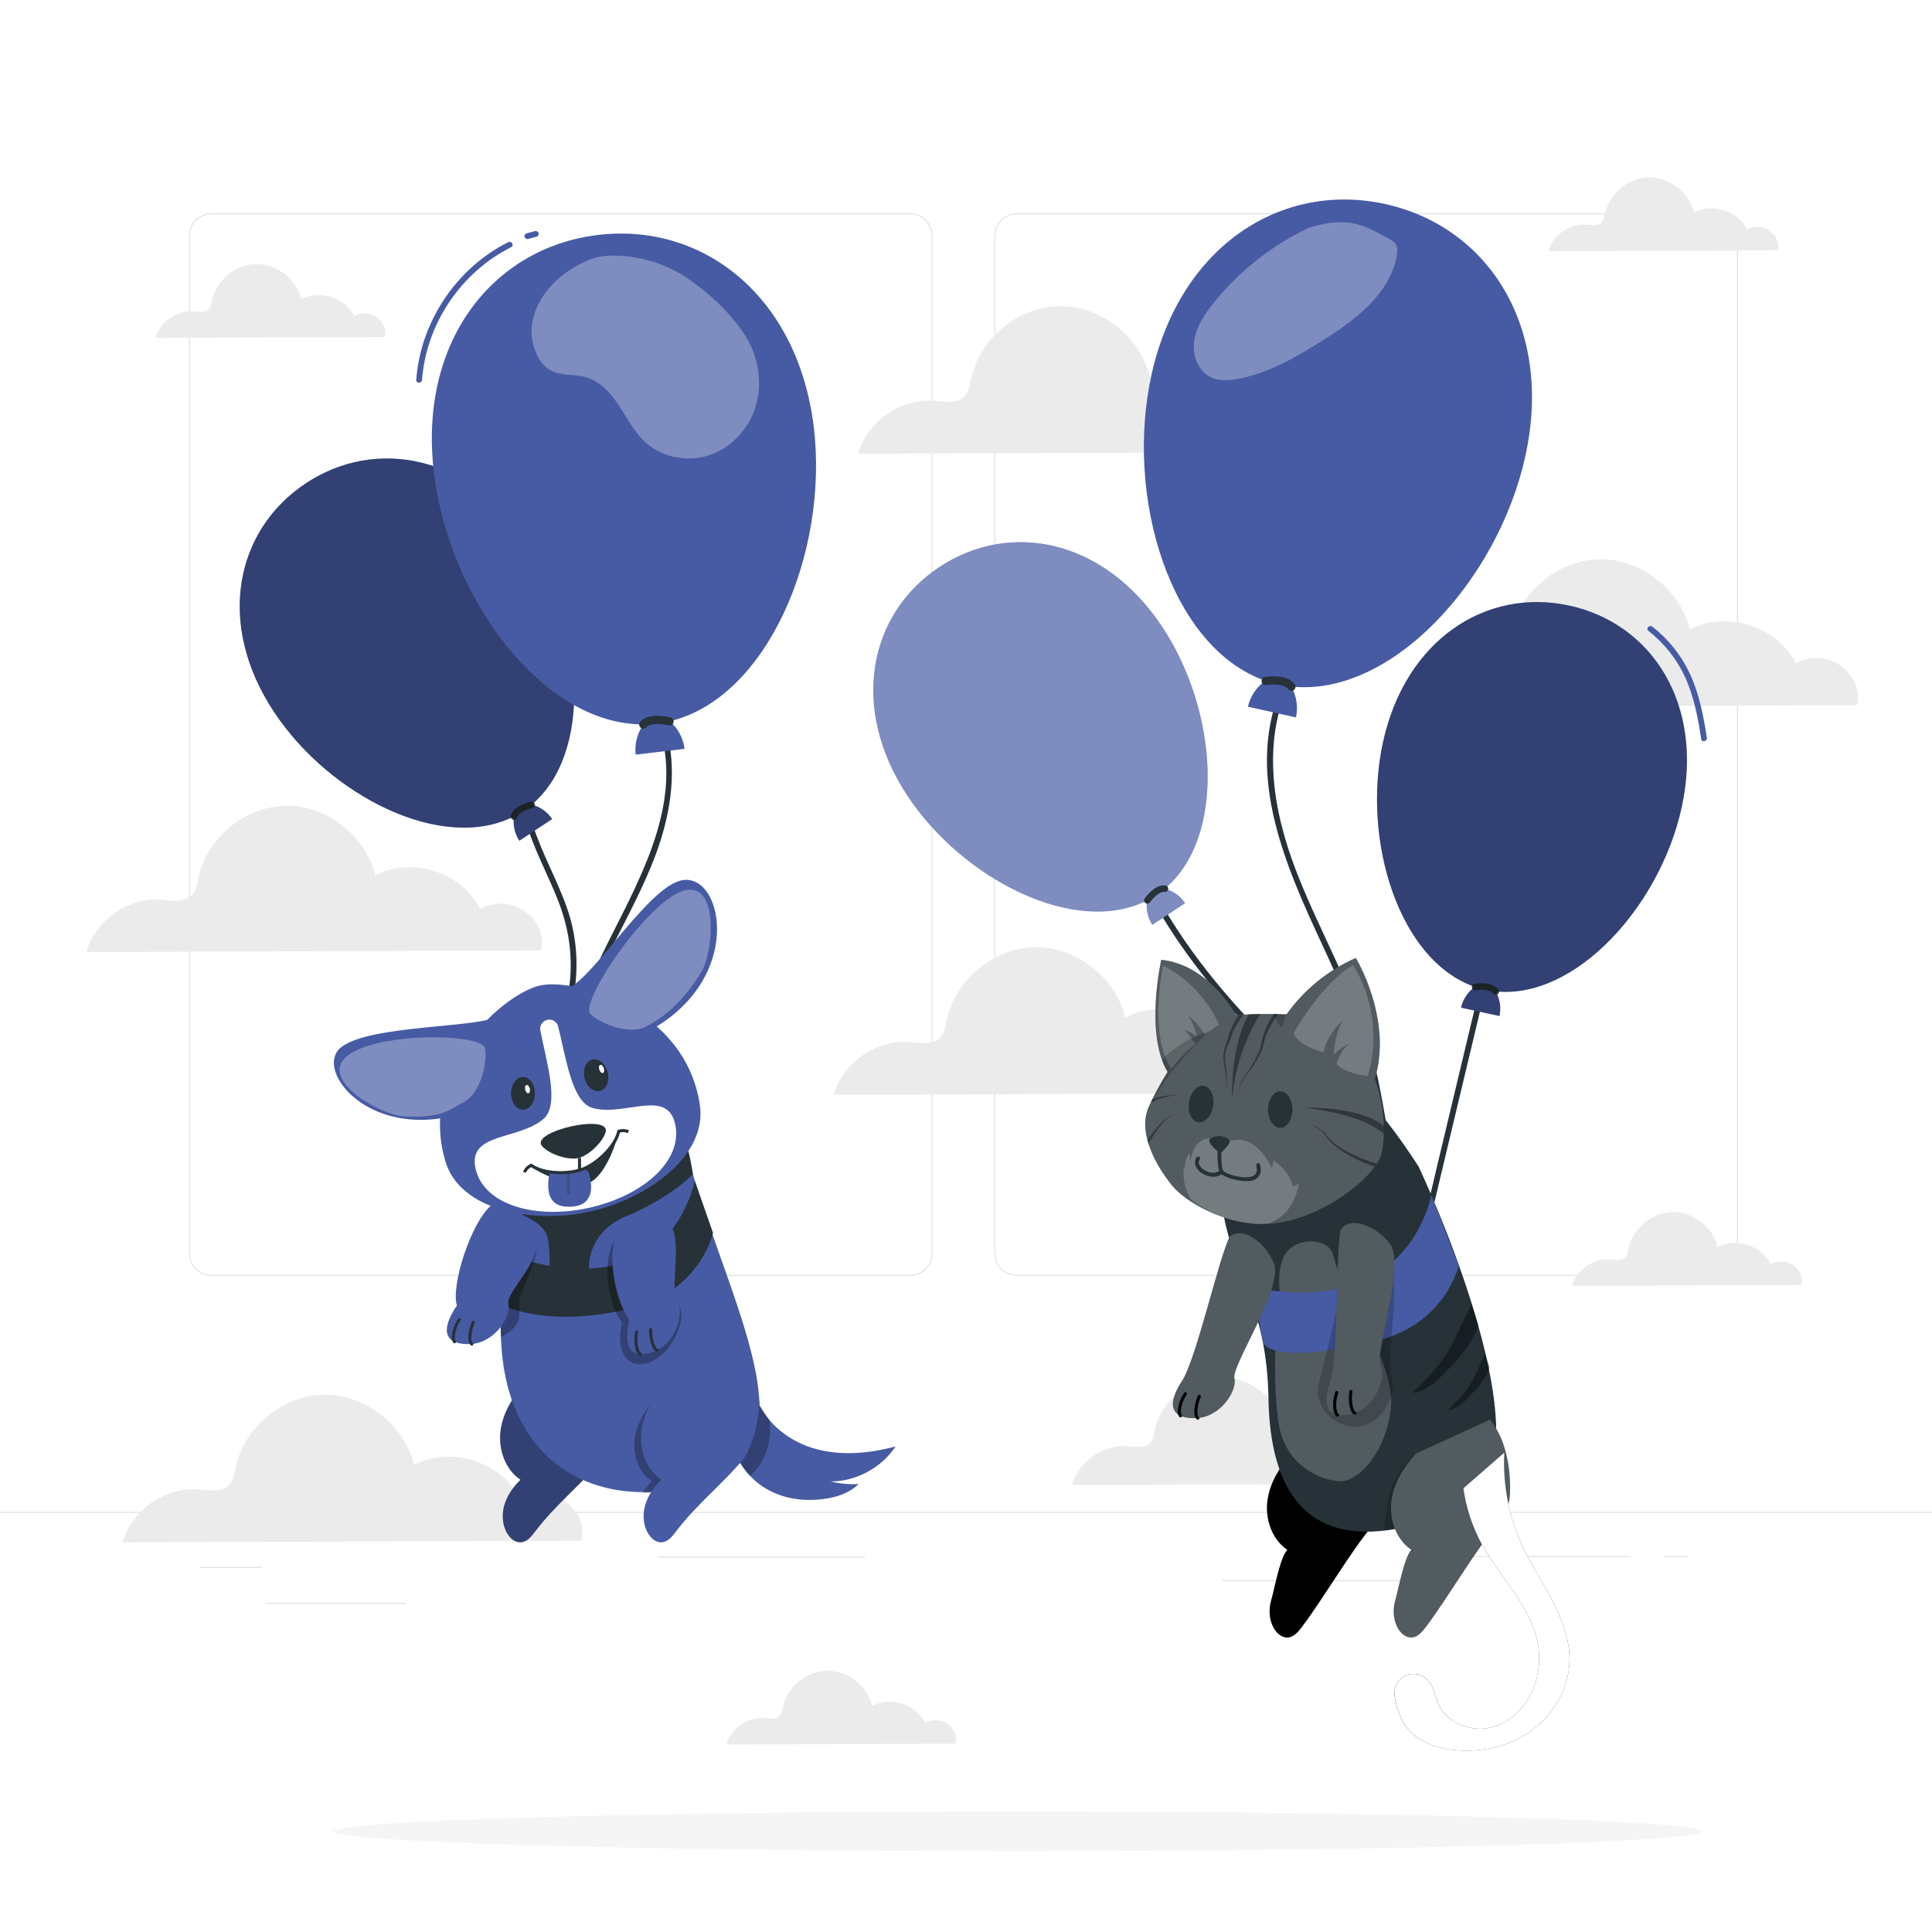 <svg class="animated" id="freepik_stories-animals-floating-with-balloons" xmlns="http://www.w3.org/2000/svg" viewBox="0 0 500 500" version="1.1" xmlns:xlink="http://www.w3.org/1999/xlink" xmlns:svgjs="http://svgjs.com/svgjs"><style>svg#freepik_stories-animals-floating-with-balloons:not(.animated) .animable {opacity: 0;}svg#freepik_stories-animals-floating-with-balloons.animated #freepik--Cat--inject-2 {animation: 6s Infinite  linear wind;animation-delay: 0s;}svg#freepik_stories-animals-floating-with-balloons.animated #freepik--Dog--inject-2 {animation: 3s Infinite  linear wind;animation-delay: 0s;}            @keyframes wind {                0% {                    transform: rotate( 0deg );                }                25% {                    transform: rotate( 1deg );                }                75% {                    transform: rotate( -1deg );                }            }        </style><g id="freepik--background-complete--inject-2" class="animable" style="transform-origin: 250px 248.69px;"><g id="eloailqowx2v" class="animable" style="transform-origin: 250px 235.136px;"><g id="elbx9ciwpylyi" class="animable" style="transform-origin: 250px 223.358px;"><g id="eln8osvupnu3p" class="animable" style="transform-origin: 249.333px 192.699px;"><path d="M443.92,330.198h-180.746c-3.232,0-5.862-2.63-5.862-5.862V61.062c0-3.232,2.63-5.862,5.862-5.862h180.746c3.232,0,5.862,2.629,5.862,5.862V324.335c0,3.233-2.63,5.862-5.862,5.862ZM263.174,55.45c-3.095,0-5.612,2.518-5.612,5.612V324.335c0,3.095,2.518,5.612,5.612,5.612h180.746c3.095,0,5.612-2.517,5.612-5.612V61.062c0-3.094-2.518-5.612-5.612-5.612h-180.746Z" style="fill: rgb(224, 224, 224); transform-origin: 353.547px 192.699px;" id="elmt4gbpjf5pk" class="animable"></path><path d="M235.493,330.198H54.746c-3.232,0-5.862-2.63-5.862-5.862V61.062c0-3.232,2.629-5.862,5.862-5.862H235.493c3.232,0,5.862,2.629,5.862,5.862V324.335c0,3.233-2.63,5.862-5.862,5.862ZM54.746,55.45c-3.094,0-5.612,2.518-5.612,5.612V324.335c0,3.095,2.518,5.612,5.612,5.612H235.493c3.095,0,5.612-2.517,5.612-5.612V61.062c0-3.094-2.518-5.612-5.612-5.612H54.746Z" style="fill: rgb(224, 224, 224); transform-origin: 145.119px 192.699px;" id="el38u800jxtem" class="animable"></path></g><rect x="0" y="391.267" width="500" height=".25" style="fill: rgb(224, 224, 224); transform-origin: 250px 391.392px;" id="el56phfhfq00l" class="animable"></rect></g><rect x="51.672" y="405.531" width="16.06" height=".25" style="fill: rgb(224, 224, 224); transform-origin: 59.702px 405.656px;" id="elsmyaytejgk" class="animable"></rect><rect x="170.352" y="402.821" width="53.53" height=".25" style="fill: rgb(224, 224, 224); transform-origin: 197.117px 402.946px;" id="eltavxeo0mn3" class="animable"></rect><rect x="68.732" y="414.821" width="36.25" height=".25" style="fill: rgb(224, 224, 224); transform-origin: 86.857px 414.946px;" id="elgoylbrszx2" class="animable"></rect><rect x="378.352" y="402.691" width="43.19" height=".25" style="fill: rgb(224, 224, 224); transform-origin: 399.947px 402.816px;" id="elcucvu8isy3" class="animable"></rect><rect x="430.452" y="402.691" width="6.33" height=".25" style="fill: rgb(224, 224, 224); transform-origin: 433.617px 402.816px;" id="el2e5fz6iszp7" class="animable"></rect><rect x="316.212" y="408.921" width="53.89" height=".25" style="fill: rgb(224, 224, 224); transform-origin: 343.157px 409.046px;" id="elrb6auahb7fl" class="animable"></rect></g><path d="M135.942,235.945c-3.282-2.48-8.072-2.761-11.622-.682-4.712-9.522-17.843-13.724-27.208-8.707-2.443-10.261-12.553-18.147-23.099-18.021-10.547,.127-20.463,8.255-22.659,18.571-.349,1.64-.58,3.436-1.752,4.633-1.905,1.946-5.085,1.293-7.8,1.081-8.541-.666-17.136,5.33-19.458,13.577l117.625-.428c1.03-3.983-.743-7.544-4.025-10.024Z" style="fill: rgb(235, 235, 235); transform-origin: 81.303px 227.465px;" id="el0jqelw68ba8r" class="animable"></path><path d="M330.389,272.804c-3.312-2.502-8.144-2.786-11.727-.688-4.754-9.608-18.004-13.848-27.453-8.786-2.465-10.353-12.666-18.311-23.307-18.183-10.642,.128-20.648,8.329-22.863,18.739-.352,1.654-.585,3.467-1.768,4.675-1.922,1.963-5.131,1.304-7.871,1.091-8.618-.672-17.29,5.378-19.634,13.699l118.685-.432c1.039-4.019-.75-7.612-4.062-10.115Z" style="fill: rgb(235, 235, 235); transform-origin: 275.256px 264.248px;" id="elmvsbfh6nzva" class="animable"></path><path d="M146.344,388.61c-3.312-2.502-8.144-2.786-11.726-.688-4.755-9.608-18.004-13.848-27.453-8.786-2.465-10.353-12.666-18.311-23.307-18.183-10.642,.128-20.648,8.329-22.863,18.739-.352,1.654-.585,3.467-1.768,4.675-1.922,1.963-5.131,1.304-7.871,1.091-8.618-.672-17.29,5.378-19.634,13.699l118.686-.432c1.039-4.019-.75-7.612-4.062-10.115Z" style="fill: rgb(235, 235, 235); transform-origin: 91.213px 380.054px;" id="el2ez8vlep6bd" class="animable"></path><path d="M476.49,172.389c-3.312-2.502-8.144-2.786-11.727-.688-4.755-9.608-18.004-13.848-27.453-8.786-2.465-10.353-12.666-18.311-23.307-18.183-10.642,.128-20.648,8.329-22.863,18.739-.352,1.654-.585,3.467-1.768,4.675-1.922,1.963-5.131,1.304-7.871,1.091-8.618-.672-17.29,5.378-19.634,13.699l118.686-.432c1.039-4.019-.75-7.612-4.062-10.115Z" style="fill: rgb(235, 235, 235); transform-origin: 421.357px 163.833px;" id="el4zl9tqz28kr" class="animable"></path><path d="M458.019,59.728c-1.656-1.251-4.072-1.393-5.863-.344-2.377-4.804-9.002-6.924-13.727-4.393-1.232-5.177-6.333-9.155-11.654-9.092-5.321,.064-10.324,4.164-11.432,9.369-.176,.827-.293,1.733-.884,2.338-.961,.982-2.566,.652-3.935,.545-4.309-.336-8.645,2.689-9.817,6.85l59.343-.216c.52-2.009-.375-3.806-2.031-5.057Z" style="fill: rgb(235, 235, 235); transform-origin: 430.452px 55.45px;" id="elpjqy4mxvu4" class="animable"></path><path d="M464.148,327.506c-1.656-1.251-4.072-1.393-5.863-.344-2.377-4.804-9.002-6.924-13.727-4.393-1.232-5.176-6.333-9.155-11.654-9.092-5.321,.064-10.324,4.165-11.432,9.369-.176,.827-.292,1.733-.884,2.338-.961,.982-2.566,.652-3.935,.545-4.309-.336-8.645,2.689-9.817,6.85l59.343-.216c.52-2.009-.375-3.806-2.031-5.057Z" style="fill: rgb(235, 235, 235); transform-origin: 436.581px 323.228px;" id="elj4zzydir7nh" class="animable"></path><path d="M97.557,82.163c-1.656-1.251-4.072-1.393-5.863-.344-2.377-4.804-9.002-6.924-13.727-4.393-1.233-5.177-6.333-9.155-11.654-9.092-5.321,.064-10.324,4.165-11.432,9.369-.176,.827-.293,1.733-.884,2.338-.961,.982-2.566,.652-3.935,.545-4.309-.336-8.645,2.689-9.817,6.85l59.343-.216c.52-2.009-.375-3.806-2.031-5.057Z" style="fill: rgb(235, 235, 235); transform-origin: 69.99px 77.885px;" id="elihz6852xmrn" class="animable"></path><path d="M361.386,376.591c-2.426-1.833-5.966-2.041-8.59-.504-3.483-7.038-13.188-10.144-20.11-6.436-1.806-7.584-9.278-13.413-17.073-13.319-7.796,.094-15.125,6.101-16.748,13.727-.258,1.212-.429,2.539-1.295,3.425-1.408,1.438-3.759,.956-5.765,.799-6.313-.493-12.665,3.94-14.382,10.035l86.94-.316c.761-2.944-.549-5.576-2.975-7.409Z" style="fill: rgb(235, 235, 235); transform-origin: 321.001px 370.324px;" id="el8pn13jrttkl" class="animable"></path><path d="M245.291,446.208c-1.656-1.251-4.072-1.393-5.863-.344-2.377-4.804-9.002-6.924-13.727-4.393-1.232-5.177-6.333-9.155-11.654-9.092-5.321,.064-10.324,4.165-11.432,9.369-.176,.827-.292,1.733-.884,2.338-.961,.982-2.566,.652-3.935,.545-4.309-.336-8.645,2.689-9.817,6.85l59.343-.216c.52-2.009-.375-3.806-2.031-5.057Z" style="fill: rgb(235, 235, 235); transform-origin: 217.724px 441.93px;" id="eld184gh60rme" class="animable"></path><path d="M336.696,106.873c-3.312-2.502-8.144-2.786-11.727-.688-4.754-9.608-18.004-13.848-27.453-8.786-2.465-10.353-12.666-18.311-23.308-18.183-10.642,.128-20.648,8.329-22.863,18.739-.352,1.654-.585,3.467-1.768,4.675-1.922,1.963-5.131,1.304-7.871,1.091-8.618-.672-17.29,5.378-19.634,13.699l118.686-.432c1.039-4.019-.75-7.612-4.062-10.115Z" style="fill: rgb(235, 235, 235); transform-origin: 281.562px 98.317px;" id="el2k6s1llllac" class="animable"></path></g><g id="freepik--Shadow--inject-2" class="animable" style="transform-origin: 263.387px 473.95px;"><path d="M440.364,473.95c0,2.843-79.235,5.148-176.977,5.148s-176.977-2.305-176.977-5.148,79.235-5.148,176.977-5.148,176.977,2.305,176.977,5.148Z" style="fill: rgb(245, 245, 245); transform-origin: 263.387px 473.95px;" id="eldrw8i1ymb4" class="animable"></path></g><g id="freepik--Cat--inject-2" class="animable" style="transform-origin: 333.868px 252.354px;"><g id="eldmvly180xh" class="animable" style="transform-origin: 333.868px 252.354px;"><g id="el5jztroac5l9" class="animable" style="transform-origin: 333.868px 192.944px;"><g id="el0xvmz12gzw6" class="animable" style="transform-origin: 295.666px 229.831px;"><path d="M295.811,228.288c6.648,13.142,15.567,24.986,25.531,35.786,5.031,5.453,10.332,10.653,15.785,15.682,5.64,5.201,11.531,10.191,16.49,16.074,5.433,6.447,9.72,14.238,10.211,22.801,.055,.96,1.555,.966,1.5,0-.891-15.553-12.72-26.836-23.537-36.65-11.226-10.184-22.032-20.895-31.195-33.009-5.103-6.746-9.67-13.892-13.49-21.443-.436-.862-1.73-.103-1.295,.757h0Z" style="fill: rgb(38, 50, 56); transform-origin: 330.526px 273.251px;" id="elzewvqxjvse7" class="animable"></path><g id="el8w4vwip4a0a" class="animable" style="transform-origin: 269.274px 189.83px;"><path d="M300.832,162.295c-15.107-22.857-39.471-27.613-57.686-15.57-18.215,12.043-23.375,36.32-8.329,59.179,14.472,21.873,43.617,36.499,62.039,27.122-.342,2.205,.147,4.459,1.37,6.325l8.477-5.619c-1.234-1.858-3.119-3.188-5.284-3.727,15.924-13.295,13.884-45.838-.587-67.711Z" style="fill: #475BA4; transform-origin: 269.274px 189.83px;" id="el7hevsqhhgj" class="animable"></path><g id="el79yxz3n6q9l"><path d="M300.832,162.295c-15.107-22.857-39.471-27.613-57.686-15.57-18.215,12.043-23.375,36.32-8.329,59.179,14.472,21.873,43.617,36.499,62.039,27.122-.342,2.205,.147,4.459,1.37,6.325l8.477-5.619c-1.234-1.858-3.119-3.188-5.284-3.727,15.924-13.295,13.884-45.838-.587-67.711Z" style="fill: rgb(255, 255, 255); opacity: 0.3; transform-origin: 269.274px 189.83px;" class="animable" id="eluofzj8lwg3h"></path></g><path d="M296.944,233.868c-.183,.005-.362-.053-.508-.164-.38-.269-.47-.795-.201-1.176l.002-.003c.269-.37,2.712-3.745,5.356-3.368,.466,.067,.792,.494,.734,.961-.066,.461-.493,.781-.954,.715h-.007c-1.393-.197-3.213,1.911-3.751,2.672-.153,.221-.402,.356-.671,.363Z" style="fill: rgb(38, 50, 56); transform-origin: 299.207px 231.498px;" id="elv8lr8h22w7" class="animable"></path></g></g><g id="elcs18se89zl" class="animable" style="transform-origin: 346.252px 192.944px;"><path d="M357.969,333.88c4.142-7.732,4.53-16.775,3.686-25.335-.545-5.533-1.694-10.972-2.656-16.441-.753-4.281-1.451-8.576-2.373-12.825-2.161-9.964-5.864-19.505-10.036-28.783-4.866-10.824-10.371-21.445-13.804-32.846-3.709-12.319-5.01-25.82-.25-38.044,.351-.9-1.099-1.29-1.446-.399-8.579,22.029,1.75,45.138,11.004,65.073,4.624,9.962,9.133,20.033,11.953,30.681,1.056,3.988,1.835,8.038,2.553,12.099,.916,5.179,1.93,10.348,2.771,15.539,1.628,10.045,2.265,21.26-2.698,30.524-.456,.851,.839,1.609,1.295,.757h0Z" style="fill: rgb(38, 50, 56); transform-origin: 344.95px 256.478px;" id="elhue7svrgqfm" class="animable"></path><g id="el3v9kthchloi" class="animable" style="transform-origin: 346.252px 118.65px;"><path d="M394.689,118.358c7.491-33.46-9.374-59.553-36.042-65.518-26.668-5.965-53.033,10.458-60.578,43.866-7.154,32.034,4.961,71.005,29.407,79.47-2.284,1.606-3.892,4.003-4.512,6.726l12.425,2.764c.603-2.726,.165-5.579-1.228-7.999,25.808,2.814,53.374-27.275,60.529-59.31Z" style="fill: #475BA4; transform-origin: 346.252px 118.65px;" id="elpn4dbfu9ta" class="animable"></path><path d="M326.793,176.985c-.163-.161-.266-.373-.292-.6-.088-.576,.309-1.114,.885-1.202h.005c.568-.079,5.729-.807,7.686,1.903,.344,.478,.242,1.143-.229,1.496-.473,.341-1.133,.234-1.473-.239l-.005-.007c-1.032-1.426-4.513-1.236-5.666-1.061-.332,.054-.67-.053-.91-.29Z" style="fill: rgb(38, 50, 56); transform-origin: 330.885px 176.909px;" id="elt9nlnn4gq0r" class="animable"></path></g><g id="el8fmhaf8fgcm"><g style="opacity: 0.3; transform-origin: 335.28px 77.944px;" class="animable" id="elbdawybrceh"><path d="M361.136,63.088c-.362-.519-.922-.859-1.474-1.167-6.543-3.651-10.756-6.165-20.963-2.957-9.577,4.528-18.097,11.272-24.703,19.552-2.243,2.812-4.322,5.926-4.908,9.474-.586,3.549,.679,7.616,3.809,9.387,2.444,1.382,5.469,1.141,8.214,.55,7.718-1.661,14.695-5.697,21.37-9.913,8.43-5.324,17.319-12.077,19.007-21.904,.176-1.027,.243-2.169-.353-3.023Z" style="fill: rgb(255, 255, 255); transform-origin: 335.28px 77.944px;" id="elliwxek5rnc" class="animable"></path></g></g></g><g id="elj19m3qhj7om" class="animable" style="transform-origin: 399.05px 237.484px;"><g id="elqys75bg694" class="animable" style="transform-origin: 396.474px 237.484px;"><path d="M385.658,238.16c.054,5.386-1.091,10.64-2.33,15.852-1.267,5.329-2.545,10.655-3.817,15.982-2.571,10.762-5.141,21.524-7.712,32.287-.67,2.805-1.287,5.628-2.034,8.413-.691,2.577-1.61,5.116-3.381,7.159-.63,.726,.427,1.792,1.061,1.061,3.101-3.577,3.922-8.37,4.989-12.836,1.334-5.583,2.667-11.167,4.001-16.75,2.629-11.005,5.257-22.01,7.886-33.015,1.425-5.967,2.9-11.978,2.838-18.154-.01-.965-1.51-.967-1.5,0h0Z" style="fill: rgb(38, 50, 56); transform-origin: 376.676px 278.297px;" id="eltcca9jzhmcr" class="animable"></path><g id="eltne4dw17rz" class="animable" style="transform-origin: 396.474px 209.38px;"><g id="el5znt2j0l95" class="animable" style="transform-origin: 396.474px 209.38px;"><path d="M435.209,208.961c5.869-26.762-7.697-47.552-29.027-52.226-21.33-4.674-42.339,8.541-48.251,35.262-5.605,25.621,4.212,56.718,23.774,63.398-1.82,1.291-3.096,3.212-3.582,5.39l9.938,2.165c.473-2.18,.113-4.459-1.009-6.387,20.631,2.158,42.553-21.98,48.158-47.601Z" style="fill: #475BA4; transform-origin: 396.474px 209.38px;" id="ely82l5vdvvc" class="animable"></path><path d="M381.162,256.043c-.131-.128-.214-.297-.236-.479-.072-.46,.243-.892,.703-.964h.004c.453-.066,4.575-.665,6.148,1.494,.276,.381,.198,.912-.177,1.196-.377,.274-.904,.19-1.178-.186l-.004-.006c-.83-1.136-3.61-.972-4.531-.828-.265,.044-.536-.04-.728-.228Z" style="fill: rgb(38, 50, 56); transform-origin: 384.431px 255.963px;" id="elaat0j40380n" class="animable"></path></g><g id="elcp57e9p8mmr"><path d="M435.209,208.961c5.869-26.762-7.697-47.552-29.027-52.226-21.33-4.674-42.339,8.541-48.251,35.262-5.605,25.621,4.212,56.718,23.774,63.398-1.82,1.291-3.096,3.212-3.582,5.39l9.938,2.165c.473-2.18,.113-4.459-1.009-6.387,20.631,2.158,42.553-21.98,48.158-47.601Z" style="opacity: 0.3; transform-origin: 396.474px 209.38px;" class="animable" id="elwxxbryulajk"></path></g></g></g><path d="M426.596,163.255c4.033,3.168,7.281,7.197,9.444,11.853,2.363,5.086,3.392,10.677,4.236,16.183,.146,.951,1.591,.547,1.446-.399-.865-5.651-1.963-11.324-4.387-16.542-2.209-4.755-5.56-8.921-9.679-12.157-.751-.59-1.82,.465-1.061,1.061h0Z" style="fill: #475BA4; transform-origin: 434.033px 176.927px;" id="el8amicakrkpg" class="animable"></path></g></g><path d="M332.574,287.548c0,.609-.275,1.102-.614,1.102s-.615-.494-.615-1.102,.275-1.102,.615-1.102,.614,.493,.614,1.102Z" style="fill: rgb(255, 255, 255); transform-origin: 331.96px 287.548px;" id="elzymr4hkgt8b" class="animable"></path><path d="M312.153,286.551c0,.609-.275,1.102-.614,1.102s-.614-.493-.614-1.102,.275-1.102,.614-1.102,.614,.494,.614,1.102Z" style="fill: rgb(255, 255, 255); transform-origin: 311.539px 286.551px;" id="els0qkpaw81lp" class="animable"></path><g id="elqcas5yoiog7" class="animable" style="transform-origin: 351.285px 350.495px;"><g id="ely5wo3pgfto" class="animable" style="transform-origin: 343.311px 395.599px;"><path d="M358.715,384.551c-.104-6.079-1.386-12.396-5.191-17.139l-19.111,8.751c-3.279,3.432-5.872,7.717-6.42,12.432-.549,4.715,1.248,9.855,5.185,12.508-1.856,1.805-3.419,10.472-4.158,12.953-.738,2.481-.581,5.293,.769,7.501,.751,1.229,2.02,2.304,3.458,2.225,1.655-.091,2.818-1.597,3.817-2.919,5.238-6.931,12.202-18.867,17.733-25.567,1.414-1.714,2.757-3.555,3.398-5.682,.492-1.631,.549-3.36,.52-5.063Z" style="fill: rgb(38, 50, 56); transform-origin: 343.309px 395.599px;" id="elghcnysmzfht" class="animable"></path><path d="M358.719,384.556c-.102-6.079-1.382-12.397-5.185-17.141l-19.114,8.745c-3.28,3.431-5.874,7.715-6.424,12.43-.55,4.715,1.245,9.856,5.181,12.51-1.857,1.804-3.422,10.471-4.162,12.952-.739,2.481-.583,5.293,.767,7.502,.751,1.229,2.019,2.305,3.457,2.226,1.655-.091,2.818-1.596,3.818-2.918,5.24-6.929,12.209-18.863,17.741-25.562,1.415-1.713,2.758-3.554,3.4-5.681,.492-1.631,.55-3.36,.521-5.063Z" style="fill: rgb(255, 255, 255); transform-origin: 343.312px 395.6px;" id="elyvg27it2cbd" class="animable"></path><path d="M358.719,384.556c-.102-6.079-1.382-12.397-5.185-17.141l-19.114,8.745c-3.28,3.431-5.874,7.715-6.424,12.43-.55,4.715,1.245,9.856,5.181,12.51-1.857,1.804-3.422,10.471-4.162,12.952-.739,2.481-.583,5.293,.767,7.502,.751,1.229,2.019,2.305,3.457,2.226,1.655-.091,2.818-1.596,3.818-2.918,5.24-6.929,12.209-18.863,17.741-25.562,1.415-1.713,2.758-3.554,3.4-5.681,.492-1.631,.55-3.36,.521-5.063Z" id="ely55cd9sw4xo" class="animable" style="transform-origin: 343.312px 395.6px;"></path></g><path d="M401.861,414.44c-2.495-4.812-5.543-9.331-7.83-14.246-3.507-7.538-5.145-15.937-4.729-24.24l-10.568,9.213c.72,5.191,2.41,10.246,4.957,14.826,4.842,8.707,12.869,16.064,14.395,25.909,.487,3.141,.255,6.39-.673,9.43-1.639,5.373-5.754,10.178-11.175,11.652-5.421,1.474-11.937-1.064-14.12-6.24-.79-1.872-1.044-4.019-2.314-5.605-1.211-1.511-3.316-2.266-5.199-1.811-1.883,.455-3.427,2.123-3.678,4.043-.114,.869,.017,1.75,.188,2.609,.512,2.572,1.408,5.119,3.03,7.179,2.935,3.729,7.846,5.366,12.573,5.789,6.958,.622,14.202-1.075,19.825-5.219,5.623-4.144,9.46-10.813,9.641-17.796,.14-5.418-1.827-10.682-4.322-15.493Z" style="fill: rgb(38, 50, 56); transform-origin: 383.538px 414.513px;" id="elb8jbzccb2ho" class="animable"></path><path d="M367.141,301.936c-.147-.336,36.79,77.353,10.847,88.472-25.911,11.106-49.011,9.471-49.704-28.422-.473-25.873-9.877-31.956-12.385-52.316-.961-7.804,18.835-26.946,33.841-27.311,5.002-.122,17.402,19.577,17.402,19.577Z" style="fill: rgb(38, 50, 56); transform-origin: 351.547px 339.377px;" id="eltz4zw0agbgr" class="animable"></path><g id="ellf03eccbao"><path d="M331.293,335.21s-1.264-8.059,2.015-11.557c3.279-3.497,10.546-3.168,11.705,1.093s4.074,11.667,4.074,11.667c0,0,11.792,16.531,10.903,27.46-.889,10.93-7.922,19.782-13.422,19.454s-13.725-4.481-15.514-14.208c-1.79-9.727-.806-25.794-.697-26.121,.109-.328,.936-7.788,.936-7.788Z" style="fill: rgb(255, 255, 255); isolation: isolate; opacity: 0.2; transform-origin: 345.014px 352.301px;" class="animable" id="elhh8cirsft9e"></path></g><path d="M324.399,333.091s37.069,10.07,46.078-23.677l6.998,18.119s-3.24,15.2-21.583,19.593c-27.428,6.568-29.056,.262-29.056,.262l-2.437-14.297Z" style="fill: #475BA4; transform-origin: 350.937px 329.764px;" id="elglv85zg6ka5" class="animable"></path><path d="M318.156,320.146c-3.074,6.834-8.225,30.089-12.014,36.871-4.631,6.867-2.867,10.199,3.41,9.994,6.277-.205,10.703-7.088,9.907-10.325-.796-3.237,12.657-23.315,10.239-29.718-1.835-4.851-7.911-9.996-11.542-6.822Z" style="fill: rgb(38, 50, 56); transform-origin: 316.759px 343.093px;" id="el906xf144yxc" class="animable"></path><g id="eltfiubdr2hx"><path d="M318.156,320.146c-3.074,6.834-8.225,30.089-12.014,36.871-4.631,6.867-2.867,10.199,3.41,9.994,6.277-.205,10.703-7.088,9.907-10.325-.796-3.237,12.657-23.315,10.239-29.718-1.835-4.851-7.911-9.996-11.542-6.822Z" style="fill: rgb(255, 255, 255); isolation: isolate; opacity: 0.2; transform-origin: 316.759px 343.093px;" class="animable" id="elxdew1bn19an"></path></g><path d="M310.001,367.412c-.084,0-.166-.024-.236-.071-1.181-.874-.614-4.158,.236-6.095,.065-.208,.286-.323,.494-.257,.207,.065,.323,.286,.257,.494-.009,.027-.02,.054-.034,.079-.929,2.142-1.063,4.725-.48,5.143,.174,.13,.209,.377,.079,.551-.074,.099-.191,.158-.315,.158Z" id="elbyk7x165u7q" class="animable" style="transform-origin: 309.932px 364.192px;"></path><path d="M305.512,366.806c-.114-.001-.222-.049-.299-.134-.929-1.047-.087-4.339,1.236-6.206,.126-.178,.373-.221,.551-.094,.178,.126,.221,.373,.094,.551-1.252,1.756-1.835,4.615-1.292,5.229,.152,.149,.155,.394,.006,.546l-.006,.006c-.078,.074-.184,.111-.291,.102Z" id="el4jnwrdwzdv5" class="animable" style="transform-origin: 305.994px 363.553px;"></path><g id="elyjm6j2n75i"><path d="M349.679,321.355c-1.28,7.384-6.078,27.987-8.064,35.497-2.78,7.802,5.341,13.793,11.37,12.036,6.029-1.757,8.607-9.524,7.032-12.462-1.574-2.938,3.123-26.812-.809-32.413-2.982-4.243-6.801-6.634-9.529-2.658Z" style="isolation: isolate; opacity: 0.2; transform-origin: 350.937px 344.261px;" class="animable" id="elntl8lvn4u3"></path></g><path d="M346.914,318.275c-1.28,7.384-.493,31.189-2.479,38.699-2.78,7.802-.243,10.591,5.786,8.834s8.607-9.524,7.032-12.462c-1.574-2.938,6.469-25.729,2.536-31.33-2.982-4.243-10.146-7.717-12.875-3.741Z" style="fill: rgb(38, 50, 56); transform-origin: 352.097px 341.42px;" id="elxpfoyj7jood" class="animable"></path><g id="elv5fll4k37tg"><path d="M346.914,318.275c-1.28,7.384-.493,31.189-2.479,38.699-2.78,7.802-.243,10.591,5.786,8.834s8.607-9.524,7.032-12.462c-1.574-2.938,6.469-25.729,2.536-31.33-2.982-4.243-10.146-7.717-12.875-3.741Z" style="fill: rgb(255, 255, 255); isolation: isolate; opacity: 0.2; transform-origin: 352.097px 341.42px;" class="animable" id="el2i32jpgcw8o"></path></g><path d="M350.754,366.085c-.081,.022-.167,.018-.246-.01-1.361-.553-1.628-3.875-1.285-5.963,.012-.217,.197-.384,.414-.372,.217,.012,.384,.197,.372,.414-.002,.029-.006,.057-.014,.085-.368,2.306,.144,4.841,.812,5.101,.201,.083,.296,.314,.213,.514-.047,.114-.146,.2-.266,.231Z" id="elei9j2q29ubu" class="animable" style="transform-origin: 350.069px 362.919px;"></path><path d="M346.255,366.613c-.111,.027-.228,.007-.323-.055-1.16-.784-1.162-4.182-.344-6.318,.078-.204,.306-.306,.511-.228,.204,.078,.306,.306,.228,.51-.777,2.012-.631,4.926,.048,5.386,.184,.107,.248,.343,.141,.527l-.004,.007c-.057,.091-.151,.154-.257,.172Z" id="elbvr5g3dh58k" class="animable" style="transform-origin: 345.79px 363.305px;"></path><g id="eljan2isb5av"><g style="isolation: isolate; opacity: 0.2; transform-origin: 374.032px 382.108px;" class="animable" id="eltoyqmc5k0wn"><path d="M389.279,390.354c.492-1.631,.549-3.36,.52-5.063-.104-6.079-1.386-12.396-5.191-17.139l-19.111,8.751c-3.279,3.433-5.872,7.717-6.42,12.432,0,0-.983,6.751-.794,6.729,.189-.022,30.997-5.71,30.997-5.71Z" id="elcjb6sp9hui" class="animable" style="transform-origin: 374.032px 382.108px;"></path></g></g><path d="M390.809,384.551c-.104-6.079-1.386-12.396-5.191-17.139l-19.111,8.751c-3.279,3.432-5.872,7.717-6.42,12.432-.549,4.715,1.248,9.855,5.185,12.508-1.856,1.805-3.419,10.472-4.158,12.953-.738,2.481-.581,5.293,.769,7.501,.751,1.229,2.02,2.304,3.458,2.225,1.655-.091,2.818-1.597,3.817-2.919,5.238-6.931,12.202-18.867,17.733-25.567,1.414-1.714,2.757-3.555,3.398-5.682,.492-1.631,.549-3.36,.52-5.063Z" style="fill: rgb(38, 50, 56); transform-origin: 375.403px 395.599px;" id="elnbp8wnutl7" class="animable"></path><g id="elv1tk6c5c8mm"><g style="isolation: isolate; opacity: 0.2; transform-origin: 375.403px 395.599px;" class="animable" id="eloupr4brpu5g"><path d="M390.809,384.551c-.104-6.079-1.386-12.396-5.191-17.139l-19.111,8.751c-3.279,3.432-5.872,7.717-6.42,12.432-.549,4.715,1.248,9.855,5.185,12.508-1.856,1.805-3.419,10.472-4.158,12.953-.738,2.481-.581,5.293,.769,7.501,.751,1.229,2.02,2.304,3.458,2.225,1.655-.091,2.818-1.597,3.817-2.919,5.238-6.931,12.202-18.867,17.733-25.567,1.414-1.714,2.757-3.555,3.398-5.682,.492-1.631,.549-3.36,.52-5.063Z" style="fill: rgb(255, 255, 255); transform-origin: 375.403px 395.599px;" id="elormlh31xa59" class="animable"></path></g></g><path d="M355.815,279.28c4.699-15.617-4.931-31.363-4.931-31.363-7.187,3.161-13.385,8.207-17.938,14.603-4.337-.191-8.68-.132-13.01,.177-2.396-4.022-8.948-13.192-19.409-14.309,0,0-4.337,19.204,1.65,29.013-1.809,2.902-3.437,5.913-4.874,9.015-3.037,6.798,2.072,15.438,5.794,20.131s13.754,10.123,23.223,10.252c13.825,.177,28.115-11.088,30.746-16.936,1.352-3.084,1.925-12.126-1.251-20.583Z" style="fill: rgb(38, 50, 56); transform-origin: 327.264px 282.359px;" id="elocih6bvfd4" class="animable"></path><g id="elw88rjyu0a3"><path d="M328.356,316.569c-.684,.064-1.369,.128-2.053,.192-6.499-.089-12.796-2.278-17.949-6.239-1.752-2.604-2.428-5.785-1.887-8.877l.386,1.058c-.368-1.525,.014-3.133,1.027-4.33l.215,2.299s.543-7.411,6.67-5.836l4.222,.295c6.37-1.535,10.211,7.211,10.211,7.211l.379-2.068s4.287,2.79,5.05,6.9l1.47-.854s-.688,7.815-7.742,10.248Z" style="fill: rgb(255, 255, 255); isolation: isolate; opacity: 0.2; transform-origin: 321.191px 305.689px;" class="animable" id="elho2l6rm2tj"></path></g><g id="ele8j40l1vnte"><path d="M355.815,279.28c4.699-15.617-4.931-31.363-4.931-31.363-7.187,3.161-13.385,8.207-17.938,14.603-4.337-.191-8.68-.132-13.01,.177-2.396-4.022-8.948-13.192-19.409-14.309,0,0-4.337,19.204,1.65,29.013-1.809,2.902-3.437,5.913-4.874,9.015-3.037,6.798,2.072,15.438,5.794,20.131s13.754,10.123,23.223,10.252c13.825,.177,28.115-11.088,30.746-16.936,1.352-3.084,1.925-12.126-1.251-20.583Z" style="fill: rgb(255, 255, 255); isolation: isolate; opacity: 0.2; transform-origin: 327.264px 282.359px;" class="animable" id="eltn7gzq7icg"></path></g><path d="M334.481,287.148c.009,2.604-1.391,4.755-3.123,4.761-1.732,.006-3.167-2.1-3.178-4.718-.011-2.617,1.378-4.754,3.122-4.774,1.744-.02,3.168,2.113,3.179,4.731Z" style="fill: rgb(38, 50, 56); transform-origin: 331.33px 287.163px;" id="elgbg0h47h65m" class="animable"></path><path d="M313.947,286.16c-.378,2.641-2.08,4.494-3.808,4.265-1.728-.229-2.845-2.56-2.424-5.153,.421-2.593,2.093-4.495,3.808-4.265,1.715,.23,2.806,2.564,2.424,5.153Z" style="fill: rgb(38, 50, 56); transform-origin: 310.825px 285.716px;" id="ellkojejrvdb" class="animable"></path><path d="M313.033,294.842c1.514-1.149,3.622-1.098,5.079,.123,.947,.654-2.275,3.522-2.275,3.522,0,0-3.464-2.489-2.804-3.645Z" style="fill: rgb(38, 50, 56); transform-origin: 315.618px 296.25px;" id="elibjyryev30c" class="animable"></path><path d="M323.255,305.648c-2.841,.266-6.867-1.128-7.507-2.124-.84-1.315-.662-6.373-.691-7.374,.02-.282,.257-.499,.54-.493,.285,.014,.506,.255,.494,.54-.094,2.197-.053,5.971,.452,6.771,.505,.799,5.438,2.422,7.737,1.386,.337-.162,1.373-.637,.83-2.683-.073-.277,.093-.561,.37-.634h0c.277-.073,.561,.092,.634,.37h0c.668,2.543-.633,3.538-1.458,3.902-.446,.188-.919,.302-1.401,.34Z" style="fill: rgb(38, 50, 56); transform-origin: 320.678px 300.669px;" id="el8a9uf5vfegh" class="animable"></path><path d="M314.397,304.537c-1.069,.064-2.132-.206-3.042-.77-.994-.477-1.74-1.355-2.05-2.413-.131-.636-.006-1.299,.348-1.843,.182-.216,.504-.246,.723-.068,.209,.186,.239,.502,.068,.723-.201,.304-.266,.679-.177,1.033,.269,.75,.828,1.36,1.552,1.691,2.492,1.434,3.91,.024,3.909,.012,.2-.206,.529-.21,.735-.01,.206,.2,.21,.529,.01,.735h0c-.582,.511-1.307,.829-2.077,.911Z" style="fill: rgb(38, 50, 56); transform-origin: 312.937px 301.937px;" id="elrnramhybq0m" class="animable"></path><g id="elp4zqb9sq4a"><path d="M358.129,293.419c-2.217-1.968-7.662-5.17-20.42-6.75,0,0,14.117-.463,20.43,4.769,.012,.689,.01,1.354-.01,1.981Z" style="isolation: isolate; opacity: 0.4; transform-origin: 347.928px 290.039px;" class="animable" id="elrj3u0hddthj"></path></g><g id="elzyel6curai"><path d="M318.859,284.448c.03,.323-.588-13.506,4.328-21.939,.917-.086,1.83-.067,2.727-.086l.232-.022c-4.111,6.682-6.606,14.231-7.288,22.047Z" style="isolation: isolate; opacity: 0.4; transform-origin: 322.497px 273.427px;" class="animable" id="el5lq1i9vs4z4"></path></g><g id="elp9y83leivbf"><path d="M334.746,267.419s7.088-12.779,15.436-17.665c5.293,8.611,6.68,19.065,3.814,28.758,0,0-6.087-.732-8.111-3.148,0,0,1.017-3.743,3.414-5.27-1.62,.642-3.057,1.672-4.187,2.998,0,0,.371-6.053,2.46-9.063,0,0-4.252,3.694-5.008,8.285-.074,.046-6.377-1.461-7.819-4.895Z" style="fill: rgb(255, 255, 255); isolation: isolate; opacity: 0.2; transform-origin: 345.102px 264.133px;" class="animable" id="elwcup3leoeu"></path></g><g id="ell9w8wi7ne7"><path d="M332.945,262.52c-.469,1.163-.844,2.361-1.123,3.583-1.044-1.009-1.775-2.297-2.106-3.711,1.191,.058,2.288,.085,3.23,.127Z" style="isolation: isolate; opacity: 0.2; transform-origin: 331.331px 264.247px;" class="animable" id="elc9geem91yfu"></path></g><g id="elkmpc6939fsp"><path d="M303.09,276.585s3.946-4.877,6.267-6.384c0,0-2.239-3.464-3.072-3.725,1.255,.336,2.428,.927,3.445,1.736,0,0-.75-3.838-2.505-5.601,1.861,1.424,3.425,3.198,4.606,5.222l3.655-2.7c-2.982-6.555-8.071-11.925-14.456-15.255,0,0-3.926,17.186,2.059,26.708Z" style="fill: rgb(255, 255, 255); isolation: isolate; opacity: 0.2; transform-origin: 307.626px 263.232px;" class="animable" id="elgoza0wxwdsu"></path></g><g id="ell75imynjwr"><path d="M297.325,286.387c1.429-3.093,3.049-6.095,4.851-8.987-.588-.96-1.072-1.98-1.444-3.043,4.708-5.365,12.625-7.631,12.625-7.631-6.441,5.577-11.865,12.23-16.031,19.661Z" style="isolation: isolate; opacity: 0.2; transform-origin: 305.341px 276.556px;" class="animable" id="elruul2oqnng"></path></g><g id="elnd37dc1z0d"><path d="M330.765,262.464c-.819,1.097-1.546,2.258-2.176,3.474-.498,.936-.908,1.916-1.224,2.928-.312,.98-.453,2.114-.891,3.145-.926,1.96-2.063,3.814-3.39,5.528-1.335,1.65-2.309,3.56-2.861,5.609,.466-2.083,1.366-4.045,2.639-5.758,1.246-1.75,2.297-3.631,3.135-5.609,.3-1.026,.546-2.066,.737-3.117,.283-1.066,.661-2.104,1.129-3.102,.518-1.088,1.102-2.143,1.749-3.16l.129-.012,1.023,.073Z" style="isolation: isolate; opacity: 0.4; transform-origin: 325.494px 272.769px;" class="animable" id="elmoogtud4am"></path></g><g id="elcklv9shl5oo"><path d="M317.209,276.148c.273,1.964,.359,3.949,.256,5.929-.003-1.976-.187-3.947-.552-5.889-.164-.986-.257-1.983-.279-2.983,.047-1.017,.275-2.018,.674-2.955,.348-.922,.643-1.863,.882-2.818,.32-.938,.718-1.847,1.191-2.717,.355-.659,.718-1.37,1.122-1.929l1.175-.11c-.565,.782-1.09,1.574-1.584,2.415-.495,.829-.915,1.701-1.254,2.606-.293,.9-.629,1.909-1.04,2.807-.437,.86-.704,1.796-.784,2.757,.007,.965,.071,1.929,.192,2.887Z" style="isolation: isolate; opacity: 0.4; transform-origin: 319.156px 272.377px;" class="animable" id="el7i7kheoiodr"></path></g><g id="elkczdb3rkxgd"><path d="M356.338,301.142c-.159,.249-.343,.514-.551,.794-2.84-.938-5.558-2.215-8.094-3.801-1.839-1.072-3.431-2.521-4.671-4.252-1.174-1.75-3.125-2.821-5.232-2.871,2.154-.03,4.19,.983,5.465,2.719,1.278,1.635,2.892,2.976,4.732,3.934,2.633,1.491,5.437,2.658,8.35,3.477Z" style="isolation: isolate; opacity: 0.4; transform-origin: 347.064px 296.474px;" class="animable" id="elwyqgds3jt5e"></path></g><g id="elg9mf6075r8w"><path d="M304.802,283.459c-1.198,.04-2.388,.217-3.546,.528-1.148,.309-2.256,.749-3.303,1.312l-.103,.01c.107-.245,.228-.49,.36-.75,.963-.386,1.96-.68,2.979-.878,1.192-.21,2.405-.284,3.614-.221Z" style="isolation: isolate; opacity: 0.4; transform-origin: 301.327px 284.374px;" class="animable" id="elp17esxcnl8b"></path></g><g id="ellnbkg9nean"><path d="M304.166,288.352c-1.312,.479-2.475,1.293-3.374,2.361-.91,1.052-1.724,2.183-2.432,3.38-.399,.611-.77,1.232-1.13,1.838-.09-.265-.181-.543-.247-.824l.931-1.325c.803-1.161,1.703-2.252,2.691-3.261,.98-1.019,2.207-1.766,3.562-2.171Z" style="isolation: isolate; opacity: 0.4; transform-origin: 300.575px 292.141px;" class="animable" id="elfg9xd6789m"></path></g><g id="eldjmeh91fb8v"><polygon points="383.691 399.993 390.289 389.614 386.302 404.203 383.691 399.993" style="isolation: isolate; opacity: 0.2; transform-origin: 386.99px 396.909px;" class="animable" id="el6dbhe3k9zv5"></polygon></g><g id="el9fukigp2rv"><g style="isolation: isolate; opacity: 0.4; transform-origin: 374.019px 348.93px;" class="animable" id="elh9s1pud2tuk"><path d="M380.798,337.386c-.976,2.079-1.952,4.158-2.928,6.238-1.185,2.523-2.375,5.057-3.914,7.382-2.349,3.549-5.451,6.525-8.525,9.468,3.704-.279,6.613-3.158,9.163-5.86,3.263-3.457,6.629-7.086,8.013-11.634l-1.809-5.594Z" id="elhj5yv8r1n6f" class="animable" style="transform-origin: 374.019px 348.93px;"></path></g></g><g id="elemdbvntbwmm"><g style="isolation: isolate; opacity: 0.4; transform-origin: 380.082px 357.646px;" class="animable" id="elzzup46oolg"><path d="M384.369,350.346c-.617,1.315-1.234,2.63-1.852,3.944-.749,1.596-1.502,3.198-2.475,4.668-1.485,2.244-3.446,4.126-5.39,5.987,2.342-.176,4.181-1.997,5.794-3.705,2.063-2.186,4.192-4.481,5.067-7.356l-1.144-3.537Z" id="elocw0bduc6w" class="animable" style="transform-origin: 380.082px 357.646px;"></path></g></g><g id="elpus31mx3hrk"><path d="M375.355,444.842c-1.401-1.069-2.54-2.448-3.237-4.098-.79-1.872-1.044-4.019-2.314-5.605-1.211-1.511-3.316-2.266-5.199-1.811-1.883,.455-3.427,2.123-3.679,4.043-.114,.869,.017,1.75,.188,2.609,.511,2.571,1.408,5.119,3.03,7.179,1.054,1.339,2.365,2.404,3.829,3.245,2.003-1.541,5.057-3.819,7.382-5.562Z" style="isolation: isolate; opacity: 0.4; transform-origin: 368.119px 441.8px;" class="animable" id="el3iddn72g0eg"></path></g><path d="M401.861,414.44c-2.495-4.812-5.543-9.331-7.83-14.246-3.507-7.538-5.145-15.937-4.729-24.24l-10.568,9.213c.72,5.191,2.41,10.246,4.957,14.826,4.842,8.707,12.869,16.064,14.395,25.909,.487,3.141,.255,6.39-.673,9.43-1.639,5.373-5.754,10.178-11.175,11.652-5.421,1.474-11.937-1.064-14.12-6.24-.79-1.872-1.044-4.019-2.314-5.605-1.211-1.511-3.316-2.266-5.199-1.811-1.883,.455-3.427,2.123-3.678,4.043-.114,.869,.017,1.75,.188,2.609,.512,2.572,1.408,5.119,3.03,7.179,2.935,3.729,7.846,5.366,12.573,5.789,6.958,.622,14.202-1.075,19.825-5.219,5.623-4.144,9.46-10.813,9.641-17.796,.14-5.418-1.827-10.682-4.322-15.493Z" style="fill: rgb(255, 255, 255); transform-origin: 383.538px 414.513px;" id="el2s1iub28yrq" class="animable"></path></g></g></g><g id="freepik--Dog--inject-2" class="animable" style="transform-origin: 146.905px 229.469px;"><g id="elfcus2x083pb" class="animable" style="transform-origin: 146.905px 229.469px;"><g id="elojdltkq776r" class="animable" style="transform-origin: 105.615px 217.091px;"><path d="M136.413,213.766c2.068,6.564,5.37,12.62,7.899,19.001,2.688,6.783,3.887,13.705,3.196,20.996-.702,7.399-2.941,14.57-5.293,21.585-2.118,6.318-4.479,12.524-4.22,19.3,.272,7.13,3.079,13.845,5.684,20.383,.353,.886,1.804,.5,1.446-.399-2.368-5.946-4.98-12.065-5.538-18.509-.601-6.936,1.669-13.235,3.847-19.699,2.314-6.866,4.496-13.828,5.395-21.042,.874-7.008,.202-13.906-2.151-20.568-2.578-7.299-6.489-14.053-8.818-21.448-.289-.918-1.738-.526-1.446,.399h0Z" style="fill: rgb(38, 50, 56); transform-origin: 142.786px 264.188px;" id="elmmiegzoiseq" class="animable"></path><g id="ellglc8kgh6n" class="animable" style="transform-origin: 105.329px 168.114px;"><g id="elkawsq3aor3e" class="animable" style="transform-origin: 105.329px 168.114px;"><path d="M70.936,184.283c-15.145-22.831-10.011-47.119,8.187-59.187,18.198-12.068,42.564-7.34,57.735,15.436,14.487,21.863,16.575,54.405,.75,67.704,2.163,.546,4.048,1.876,5.288,3.731l-8.483,5.611c-1.229-1.862-1.717-4.116-1.368-6.32-18.456,9.47-47.621-5.113-62.108-26.975Z" style="fill: #475BA4; transform-origin: 105.329px 168.114px;" id="el4oqk2xb5lht" class="animable"></path><path d="M138.347,208.646c.076-.167,.092-.354,.047-.532-.099-.455-.549-.744-1.004-.644h-.004c-.446,.104-4.506,1.035-5.192,3.617-.12,.455,.145,.922,.598,1.051,.45,.119,.912-.149,1.031-.6l.002-.007c.363-1.359,3.015-2.211,3.925-2.41,.263-.055,.485-.231,.597-.476Z" style="fill: rgb(38, 50, 56); transform-origin: 135.292px 209.808px;" id="elbxudw7pjwe" class="animable"></path></g><g id="el976w5imujfk"><path d="M70.936,184.283c-15.145-22.831-10.011-47.119,8.187-59.187,18.198-12.068,42.564-7.34,57.735,15.436,14.487,21.863,16.575,54.405,.75,67.704,2.163,.546,4.048,1.876,5.288,3.731l-8.483,5.611c-1.229-1.862-1.717-4.116-1.368-6.32-18.456,9.47-47.621-5.113-62.108-26.975Z" style="opacity: 0.3; transform-origin: 105.329px 168.114px;" class="animable" id="el29cbajscyyl"></path></g></g></g><g id="elxfxa05r9zhc" class="animable" style="transform-origin: 159.457px 187.111px;"><path d="M146.059,313.298c-3.37-6.893-3.032-14.96-1.814-22.341,.736-4.46,1.842-8.86,2.778-13.282,.708-3.348,1.41-6.701,2.315-10.003,2.324-8.48,6.019-16.494,9.966-24.324,4.275-8.48,8.842-16.909,11.7-26.004,3.079-9.802,4.203-20.538,.776-30.404-.315-.906-1.764-.517-1.446,.399,6.63,19.086-3.706,38.192-12.116,54.838-3.935,7.789-7.66,15.753-10.066,24.165-.947,3.311-1.674,6.678-2.388,10.046-.937,4.423-2.029,8.827-2.814,13.28-1.424,8.079-1.886,16.822,1.813,24.388,.424,.867,1.718,.108,1.295-.757h0Z" style="fill: rgb(38, 50, 56); transform-origin: 157.892px 250.432px;" id="eldapablfs5fk" class="animable"></path><g id="elt0zjl2qotzh" class="animable" style="transform-origin: 161.478px 127.872px;"><g id="eldymfw0fpeio" class="animable" style="transform-origin: 161.478px 127.872px;"><path d="M112.303,122.356c-4.08-34.045,15.327-58.305,42.461-61.552,27.134-3.247,51.709,15.75,55.849,49.748,3.89,32.592-12.092,70.143-37.266,76.102,2.111,1.828,3.469,4.375,3.811,7.146l-12.64,1.498c-.326-2.773,.398-5.568,2.028-7.834-25.96,.198-50.353-32.516-54.243-65.108Z" style="fill: #475BA4; transform-origin: 161.478px 127.872px;" id="elpa92yrnod0p" class="animable"></path><path d="M173.945,187.528c.178-.144,.302-.344,.351-.568,.145-.565-.195-1.14-.759-1.285h-.005c-.557-.137-5.619-1.381-7.838,1.119-.39,.441-.356,1.113,.077,1.511,.436,.387,1.103,.346,1.49-.09l.006-.006c1.171-1.314,4.615-.775,5.744-.484,.325,.087,.672,.014,.935-.197Z" style="fill: rgb(38, 50, 56); transform-origin: 169.876px 186.908px;" id="elugbaiorjaos" class="animable"></path></g><g id="elgaonzrqng0t"><g style="opacity: 0.3; transform-origin: 167.015px 92.399px;" class="animable" id="elzt5bdjh70c8"><path d="M137.94,88.944c-2-8.312,4.348-18.215,16.099-22.273,4.982-1.25,12.273-.106,17.043,1.799,4.77,1.905,6.356,3.07,10.427,6.201,4.128,3.175,8.901,8.092,11.595,12.55,3.12,5.164,4.218,11.592,2.622,17.41-1.596,5.818-5.97,10.888-11.629,12.98-5.658,2.093-12.465,.996-16.952-3.036-2.893-2.6-4.703-6.155-6.831-9.411-2.128-3.256-4.858-6.435-8.593-7.521-3.029-.881-6.462-.298-9.233-1.806-2.491-1.356-3.884-4.136-4.548-6.893Z" style="fill: rgb(255, 255, 255); transform-origin: 167.015px 92.399px;" id="el9vntwye3muo" class="animable"></path></g></g></g><path d="M109.222,98.317c1.066-14.48,10.099-27.86,23.067-34.351,.863-.432,.105-1.726-.757-1.295-13.456,6.735-22.707,20.656-23.81,35.646-.071,.963,1.429,.959,1.5,0h0Z" style="fill: #475BA4; transform-origin: 120.195px 80.811px;" id="el6nxzkwf94fd" class="animable"></path><path d="M136.686,61.846c.726-.197,1.451-.393,2.177-.59,.379-.103,.648-.538,.524-.923-.126-.388-.517-.634-.923-.524-.726,.197-1.451,.393-2.177,.59-.379,.103-.648,.538-.524,.923,.126,.388,.517,.634,.923,.524h0Z" style="fill: #475BA4; transform-origin: 137.575px 60.828px;" id="elqs2vla7g7b" class="animable"></path></g><g id="elkkpfppu78js" class="animable" style="transform-origin: 159.093px 313.432px;"><path d="M160.243,366.414c-.104-6.079-1.386-12.396-5.191-17.139l-19.111,8.751c-3.279,3.433-5.872,7.717-6.42,12.432-.549,4.715,1.248,9.855,5.185,12.508-1.856,1.804-3.419,3.978-4.158,6.46-.738,2.481-.581,5.293,.769,7.501,.751,1.229,2.02,2.304,3.458,2.225,1.655-.091,2.818-1.597,3.817-2.919,5.238-6.931,12.202-12.374,17.733-19.074,1.414-1.714,2.757-3.555,3.398-5.682,.492-1.631,.549-3.36,.52-5.063Z" style="fill: #475BA4; transform-origin: 144.837px 374.216px;" id="elx68k7gsdkbd" class="animable"></path><g id="el0ncxn50jdnkf"><g style="opacity: 0.3; transform-origin: 144.837px 374.216px;" class="animable" id="elr4p1asdsho"><path d="M160.243,366.414c-.104-6.079-1.386-12.396-5.191-17.139l-19.111,8.751c-3.279,3.433-5.872,7.717-6.42,12.432-.549,4.715,1.248,9.855,5.185,12.508-1.856,1.804-3.419,3.978-4.158,6.46-.738,2.481-.581,5.293,.769,7.501,.751,1.229,2.02,2.304,3.458,2.225,1.655-.091,2.818-1.597,3.817-2.919,5.238-6.931,12.202-12.374,17.733-19.074,1.414-1.714,2.757-3.555,3.398-5.682,.492-1.631,.549-3.36,.52-5.063Z" id="elt0fc3cmskka" class="animable" style="transform-origin: 144.837px 374.216px;"></path></g></g><path d="M195.248,360.245c1.857,7.024,8.08,12.35,15.022,14.494,6.942,2.144,14.486,1.476,21.507-.395-3.654,5.527-10.173,9.041-16.799,9.056,2.366,.575,4.816,.803,7.248,.675-2.91,2.809-7.121,3.832-11.158,4.066-12.678,.735-22.936-7.526-22.936-23.296" style="fill: #475BA4; transform-origin: 209.955px 374.216px;" id="el32jurqlxnja" class="animable"></path><path d="M176.444,291.259c5.229,33.203,35.77,79.73,9.805,90.709s-55.942,.95-56.634-36.943c-.473-25.873-1.1-34.258-5.455-43.795s52.285-9.97,52.285-9.97Z" style="fill: #475BA4; transform-origin: 160.249px 338.708px;" id="elpmntd6ux5di" class="animable"></path><path d="M152.98,330.596c-.916-.507-2.121-11.247,9.194-15.892,11.315-4.645,17.157-10.82,17.157-10.82,0,0-1.151-7.644-1.912-7.391-.761,.254-49.921,12.338-50.886,12.761-.965,.423,.462,2.819,.462,2.819,0,0,14.004,2.172,14.878,8.887s0,9.635,0,9.635h11.107Z" style="fill: rgb(38, 50, 56); transform-origin: 152.765px 313.541px;" id="el51zjpslm25d" class="animable"></path><path d="M139.722,255.072c-8.663,1.756-31.738,20.964-24.453,45.488,3.812,12.853,22.839,16.231,37.432,12.994,14.593-3.237,30.399-14.341,28.422-27.603-3.772-25.304-32.793-32.959-41.401-30.879Z" style="fill: #475BA4; transform-origin: 147.58px 284.725px;" id="elh0q4tnpz267" class="animable"></path><path d="M153.464,286.778c-5.615-1.504-7.001-13.443-9.08-21.35-.442-1.228-1.796-1.864-3.023-1.422-1.012,.365-1.65,1.367-1.552,2.438,1.465,8.041,5.253,19.444,.788,23.185-6.552,5.513-19.688,3.442-17.515,12.845,2.174,9.403,15.467,13.176,29.352,10.104,13.884-3.072,24.335-12.12,22.319-21.563s-12.986-2.04-21.287-4.237Z" style="fill: rgb(255, 255, 255); transform-origin: 148.922px 288.746px;" id="el93c9wjskpjr" class="animable"></path><path d="M129.09,262.695c-3.237,3.465-33.384,2.276-40.881,8.395-7.497,6.119,9.183,26.713,36.117,15.381,9.017-12.845,4.765-23.776,4.765-23.776Z" style="fill: #475BA4; transform-origin: 108.251px 276.256px;" id="ella0supp9obf" class="animable"></path><g id="eld2t8b2yczwv"><path d="M125.522,271.39c-.693-4.237-29.706-4.284-36.298,2.449-5.962,6.096,9.387,14.822,15.491,15.089,9.679,.417,11.238-1.528,15.404-3.78,4.166-2.252,6.056-9.813,5.403-13.758Z" style="fill: rgb(255, 255, 255); isolation: isolate; opacity: 0.3; transform-origin: 106.761px 278.718px;" class="animable" id="eltr1uddu5pw"></path></g><path d="M138.373,282.061c.364,2.29-.695,4.552-2.365,5.051-1.67,.499-3.319-.953-3.683-3.243-.363-2.285,.69-4.542,2.354-5.048,1.664-.512,3.315,.923,3.688,3.204l.006,.035Z" style="fill: rgb(38, 50, 56); transform-origin: 135.349px 282.964px;" id="el339ptiuq0o" class="animable"></path><path d="M145.486,256.222c6.3,0,21.106-25.595,30.407-28.265,11.403-3.284,17.68,26.776-10.112,39.92-15.144-4.182-20.295-11.656-20.295-11.656Z" style="fill: #475BA4; transform-origin: 165.528px 247.793px;" id="elr3gek4888r" class="animable"></path><g id="el10nvr867o1"><path d="M152.818,262.451c-3.15-2.945,15.522-30.415,24.784-32.116,8.387-1.575,7.088,16.05,3.875,21.264-5.056,8.261-10.033,11.813-14.231,14.042-4.198,2.229-11.514-.441-14.428-3.19Z" style="fill: rgb(255, 255, 255); isolation: isolate; opacity: 0.3; transform-origin: 168.204px 248.353px;" class="animable" id="elfg8d5qtvt0k"></path></g><path d="M151.571,279.872c.898,2.097,2.842,3.08,4.343,2.197,1.501-.884,1.99-3.299,1.093-5.396-.895-2.092-2.833-3.076-4.334-2.202-1.504,.876-2,3.289-1.107,5.389l.006,.013Z" style="fill: rgb(38, 50, 56); transform-origin: 154.289px 278.273px;" id="el23agt87ly3j" class="animable"></path><path d="M147.802,291.504c-4.127,.914-9.387,3.095-7.442,5.198,1.945,2.103,6.71,3.583,9.269,3.016,2.559-.567,6.245-3.938,7.088-6.655,.843-2.717-4.788-2.496-8.915-1.559Z" style="fill: rgb(38, 50, 56); transform-origin: 148.372px 295.353px;" id="elyvofg79fcsh" class="animable"></path><g id="elggq7b5vf1fm"><rect x="149.583" y="299.657" width=".788" height="3.134" style="fill: rgb(38, 50, 56); transform-origin: 149.977px 301.224px; transform: rotate(-12.51deg);" class="animable" id="el86vx5bfry"></rect></g><path d="M137.712,302.134c3.189,2.153,11.038,5.515,14.817,3.929,3.779-1.586,6.898-9.535,7.6-13.319-2.95,10.127-14.282,13.5-22.418,9.39Z" style="fill: rgb(38, 50, 56); transform-origin: 148.92px 299.609px;" id="elrart7i4g3j" class="animable"></path><path d="M143.345,303.219c-.609-.146-1.017-.162-1.164,.447-.007,.03-.013,.061-.018,.092-.701,4.064-.638,9.167,6.166,8.49,5.812-.583,4.835-6.111,4.064-8.663-.175-.604-.803-.955-1.41-.788-1.134,.273-2.299,.395-3.465,.362-1.331,.044-2.868,.324-4.173,.06Z" style="fill: #475BA4; transform-origin: 147.426px 307.532px;" id="elbnrlkbgtc4g" class="animable"></path><g id="elhm96ozv4oy"><path d="M146.904,309.255c-.409-.969-.315-4.725,0-6.174l.788,.157c-.307,1.575-.323,5.009,0,5.71l-.788,.307Z" style="fill: rgb(38, 50, 56); isolation: isolate; opacity: 0.3; transform-origin: 147.162px 306.168px;" class="animable" id="el2bu4swewalo"></path></g><path d="M148.168,303.653c-3.619,.56-8.1,.129-10.702-1.596-.611,.312-1.095,.826-1.369,1.455l-.748-.251c.369-.908,1.076-1.638,1.972-2.034l.207-.104,.189,.138c3.107,2.213,9.448,2.3,13.041,.899,3.593-1.4,8.202-5.755,8.987-9.495l.045-.222,.233-.036c.919-.31,1.922-.257,2.804,.148l-.38,.688c-.625-.275-1.325-.327-1.983-.147-.987,3.922-5.708,8.382-9.414,9.824-.932,.348-1.898,.593-2.883,.733Z" style="fill: rgb(38, 50, 56); transform-origin: 149.088px 298.046px;" id="elng7bwj9gjgg" class="animable"></path><path d="M134.098,325.503s36.745,13.917,45.754-19.83l4.678,13.419s-3.24,15.2-21.583,19.593c-27.428,6.568-39.027-4.392-39.027-4.392l10.177-8.79Z" style="fill: rgb(38, 50, 56); transform-origin: 154.225px 323.227px;" id="elhx7a1evhwo" class="animable"></path><g id="el83wlntogpq9"><path d="M129.643,346.1s4.501-2.23,4.72-5.318c.219-3.088,0-4.769,0-4.769,0,0,5.161-11.43,4.431-12.785-.164-.305-9.223,12.473-9.37,12.912s.219,9.961,.219,9.961Z" style="opacity: 0.3; transform-origin: 134.127px 334.662px;" class="animable" id="eloekwjvcjzg7"></path></g><path d="M126.995,312.074c-5.174,4.513-10.34,20.72-8.749,25.776-4.631,6.867-2.867,10.199,3.41,9.994,6.277-.205,10.703-7.088,9.907-10.325-.795-3.237,9.45-11.561,7.033-17.964-1.835-4.851-7.97-10.655-11.6-7.482Z" style="fill: #475BA4; transform-origin: 127.3px 329.51px;" id="elpxbw9vqaom" class="animable"></path><path d="M122.104,348.246c-.084,0-.166-.024-.236-.071-1.181-.874-.614-4.158,.236-6.096,.065-.207,.286-.323,.494-.257,.207,.065,.323,.286,.257,.494-.009,.027-.02,.054-.035,.079-.929,2.142-1.063,4.725-.48,5.143,.174,.131,.209,.377,.079,.551-.074,.099-.191,.157-.315,.157Z" style="fill: rgb(38, 50, 56); transform-origin: 122.035px 345.025px;" id="ell537xa6mkv" class="animable"></path><path d="M117.615,347.639c-.114-.001-.223-.05-.299-.134-.929-1.047-.087-4.339,1.236-6.206,.126-.178,.373-.221,.551-.095s.221,.373,.094,.551c-1.252,1.756-1.835,4.615-1.292,5.229,.152,.149,.155,.394,.006,.546l-.006,.005c-.078,.074-.184,.111-.291,.102Z" style="fill: rgb(38, 50, 56); transform-origin: 118.097px 344.385px;" id="el9mcccbmm7d5" class="animable"></path><g id="elpm9wsl9cb5"><path d="M158.748,321.484c-3.15,6.088-1.097,16.606,2.218,20.756-1.819,8.08,1.806,12.627,7.587,10.154,5.78-2.473,9.186-11.515,7.265-14.24-1.922-2.725-3.132-16.057-7.503-18.852-4.371-2.796-7.33-2.095-9.567,2.181Z" style="opacity: 0.3; transform-origin: 166.77px 335.349px;" class="animable" id="el0sus4esuydwh"></path></g><path d="M159.872,318.665c-3.15,6.088-.323,18.688,2.993,22.839-1.819,8.08,1.032,10.545,6.812,8.072,5.78-2.473,7.395-10.49,5.473-13.215-1.922-2.725,1.961-17.247-2.41-20.043-4.371-2.796-10.632-1.93-12.868,2.347Z" style="fill: #475BA4; transform-origin: 167.212px 332.599px;" id="elyia733to6q" class="animable"></path><path d="M170.095,349.805h-.102c-1.418-.386-2.079-3.654-2-5.765,.023-.21,.198-.372,.41-.378,.217,.008,.386,.192,.378,.409h0c-.087,2.363,.724,4.789,1.418,4.978,.206,.053,.331,.263,.279,.469l-.003,.011c-.052,.165-.205,.277-.378,.276Z" style="fill: rgb(38, 50, 56); transform-origin: 169.238px 346.733px;" id="elzbaxg04ojdh" class="animable"></path><path d="M165.692,350.868c-.063,0-.126-.016-.181-.047-1.252-.638-1.662-4.016-1.103-6.229,.05-.207,.258-.335,.465-.285l.007,.002c.21,.051,.341,.262,.291,.472-.528,2.095,0,4.969,.693,5.34,.196,.095,.278,.33,.183,.526-.066,.136-.204,.223-.356,.222h0Z" style="fill: rgb(38, 50, 56); transform-origin: 165.125px 347.583px;" id="el2plwas9yzei" class="animable"></path><g id="elnf766u0xzd"><g style="opacity: 0.3; transform-origin: 177.462px 370.323px;" class="animable" id="el6i04ydbnmms"><path d="M190.756,369.073c-.09-5.246-1.196-10.697-4.479-14.789l-16.491,7.551c-2.829,2.962-5.066,6.659-5.54,10.727-.473,4.069,1.077,8.504,4.474,10.793-.926,.9-1.766,1.906-2.435,3.008h9.332l11.757-8.019c1.221-1.479,2.379-3.067,2.933-4.903,.424-1.407,.474-2.899,.448-4.369Z" id="el21s7zy0awux" class="animable" style="transform-origin: 177.462px 370.323px;"></path></g></g><path d="M196.697,366.414c-.104-6.079-1.386-12.396-5.191-17.139l-19.111,8.751c-3.279,3.433-5.872,7.717-6.42,12.432-.549,4.715,1.248,9.855,5.185,12.508-1.856,1.804-3.419,3.978-4.158,6.46-.738,2.481-.581,5.293,.769,7.501,.751,1.229,2.02,2.304,3.458,2.225,1.655-.091,2.818-1.597,3.817-2.919,5.238-6.931,12.202-12.374,17.733-19.074,1.414-1.714,2.757-3.555,3.398-5.682,.492-1.631,.549-3.36,.52-5.063Z" style="fill: #475BA4; transform-origin: 181.291px 374.216px;" id="elga636wkt2ih" class="animable"></path><g id="eliciuazfabfk"><path d="M191.595,378.597s3.823-3.572,4.971-14.911l2.546,3.812s1.688,8.481-4.983,14.466c-1.065-.978-1.876-2.123-2.534-3.368Z" style="opacity: 0.3; transform-origin: 195.449px 372.825px;" class="animable" id="ela2oimiw3h7n"></path></g><path d="M156.271,276.441c.193,.577,.088,1.133-.234,1.24-.322,.107-.739-.273-.932-.851-.193-.577-.088-1.133,.234-1.24,.322-.108,.739,.273,.932,.851Z" style="fill: rgb(255, 255, 255); transform-origin: 155.688px 276.635px;" id="el2irk1sh7gk" class="animable"></path><path d="M137.11,281.711c.146,.591-.003,1.136-.333,1.217-.329,.081-.715-.332-.861-.923-.146-.591,.003-1.136,.333-1.217,.329-.081,.715,.332,.861,.923Z" style="fill: rgb(255, 255, 255); transform-origin: 136.513px 281.858px;" id="el30hsw7votfq" class="animable"></path></g></g></g><defs>     <filter id="active" height="200%">         <feMorphology in="SourceAlpha" result="DILATED" operator="dilate" radius="2"></feMorphology>                <feFlood flood-color="#32DFEC" flood-opacity="1" result="PINK"></feFlood>        <feComposite in="PINK" in2="DILATED" operator="in" result="OUTLINE"></feComposite>        <feMerge>            <feMergeNode in="OUTLINE"></feMergeNode>            <feMergeNode in="SourceGraphic"></feMergeNode>        </feMerge>    </filter>    <filter id="hover" height="200%">        <feMorphology in="SourceAlpha" result="DILATED" operator="dilate" radius="2"></feMorphology>                <feFlood flood-color="#ff0000" flood-opacity="0.5" result="PINK"></feFlood>        <feComposite in="PINK" in2="DILATED" operator="in" result="OUTLINE"></feComposite>        <feMerge>            <feMergeNode in="OUTLINE"></feMergeNode>            <feMergeNode in="SourceGraphic"></feMergeNode>        </feMerge>            <feColorMatrix type="matrix" values="0   0   0   0   0                0   1   0   0   0                0   0   0   0   0                0   0   0   1   0 "></feColorMatrix>    </filter></defs></svg>